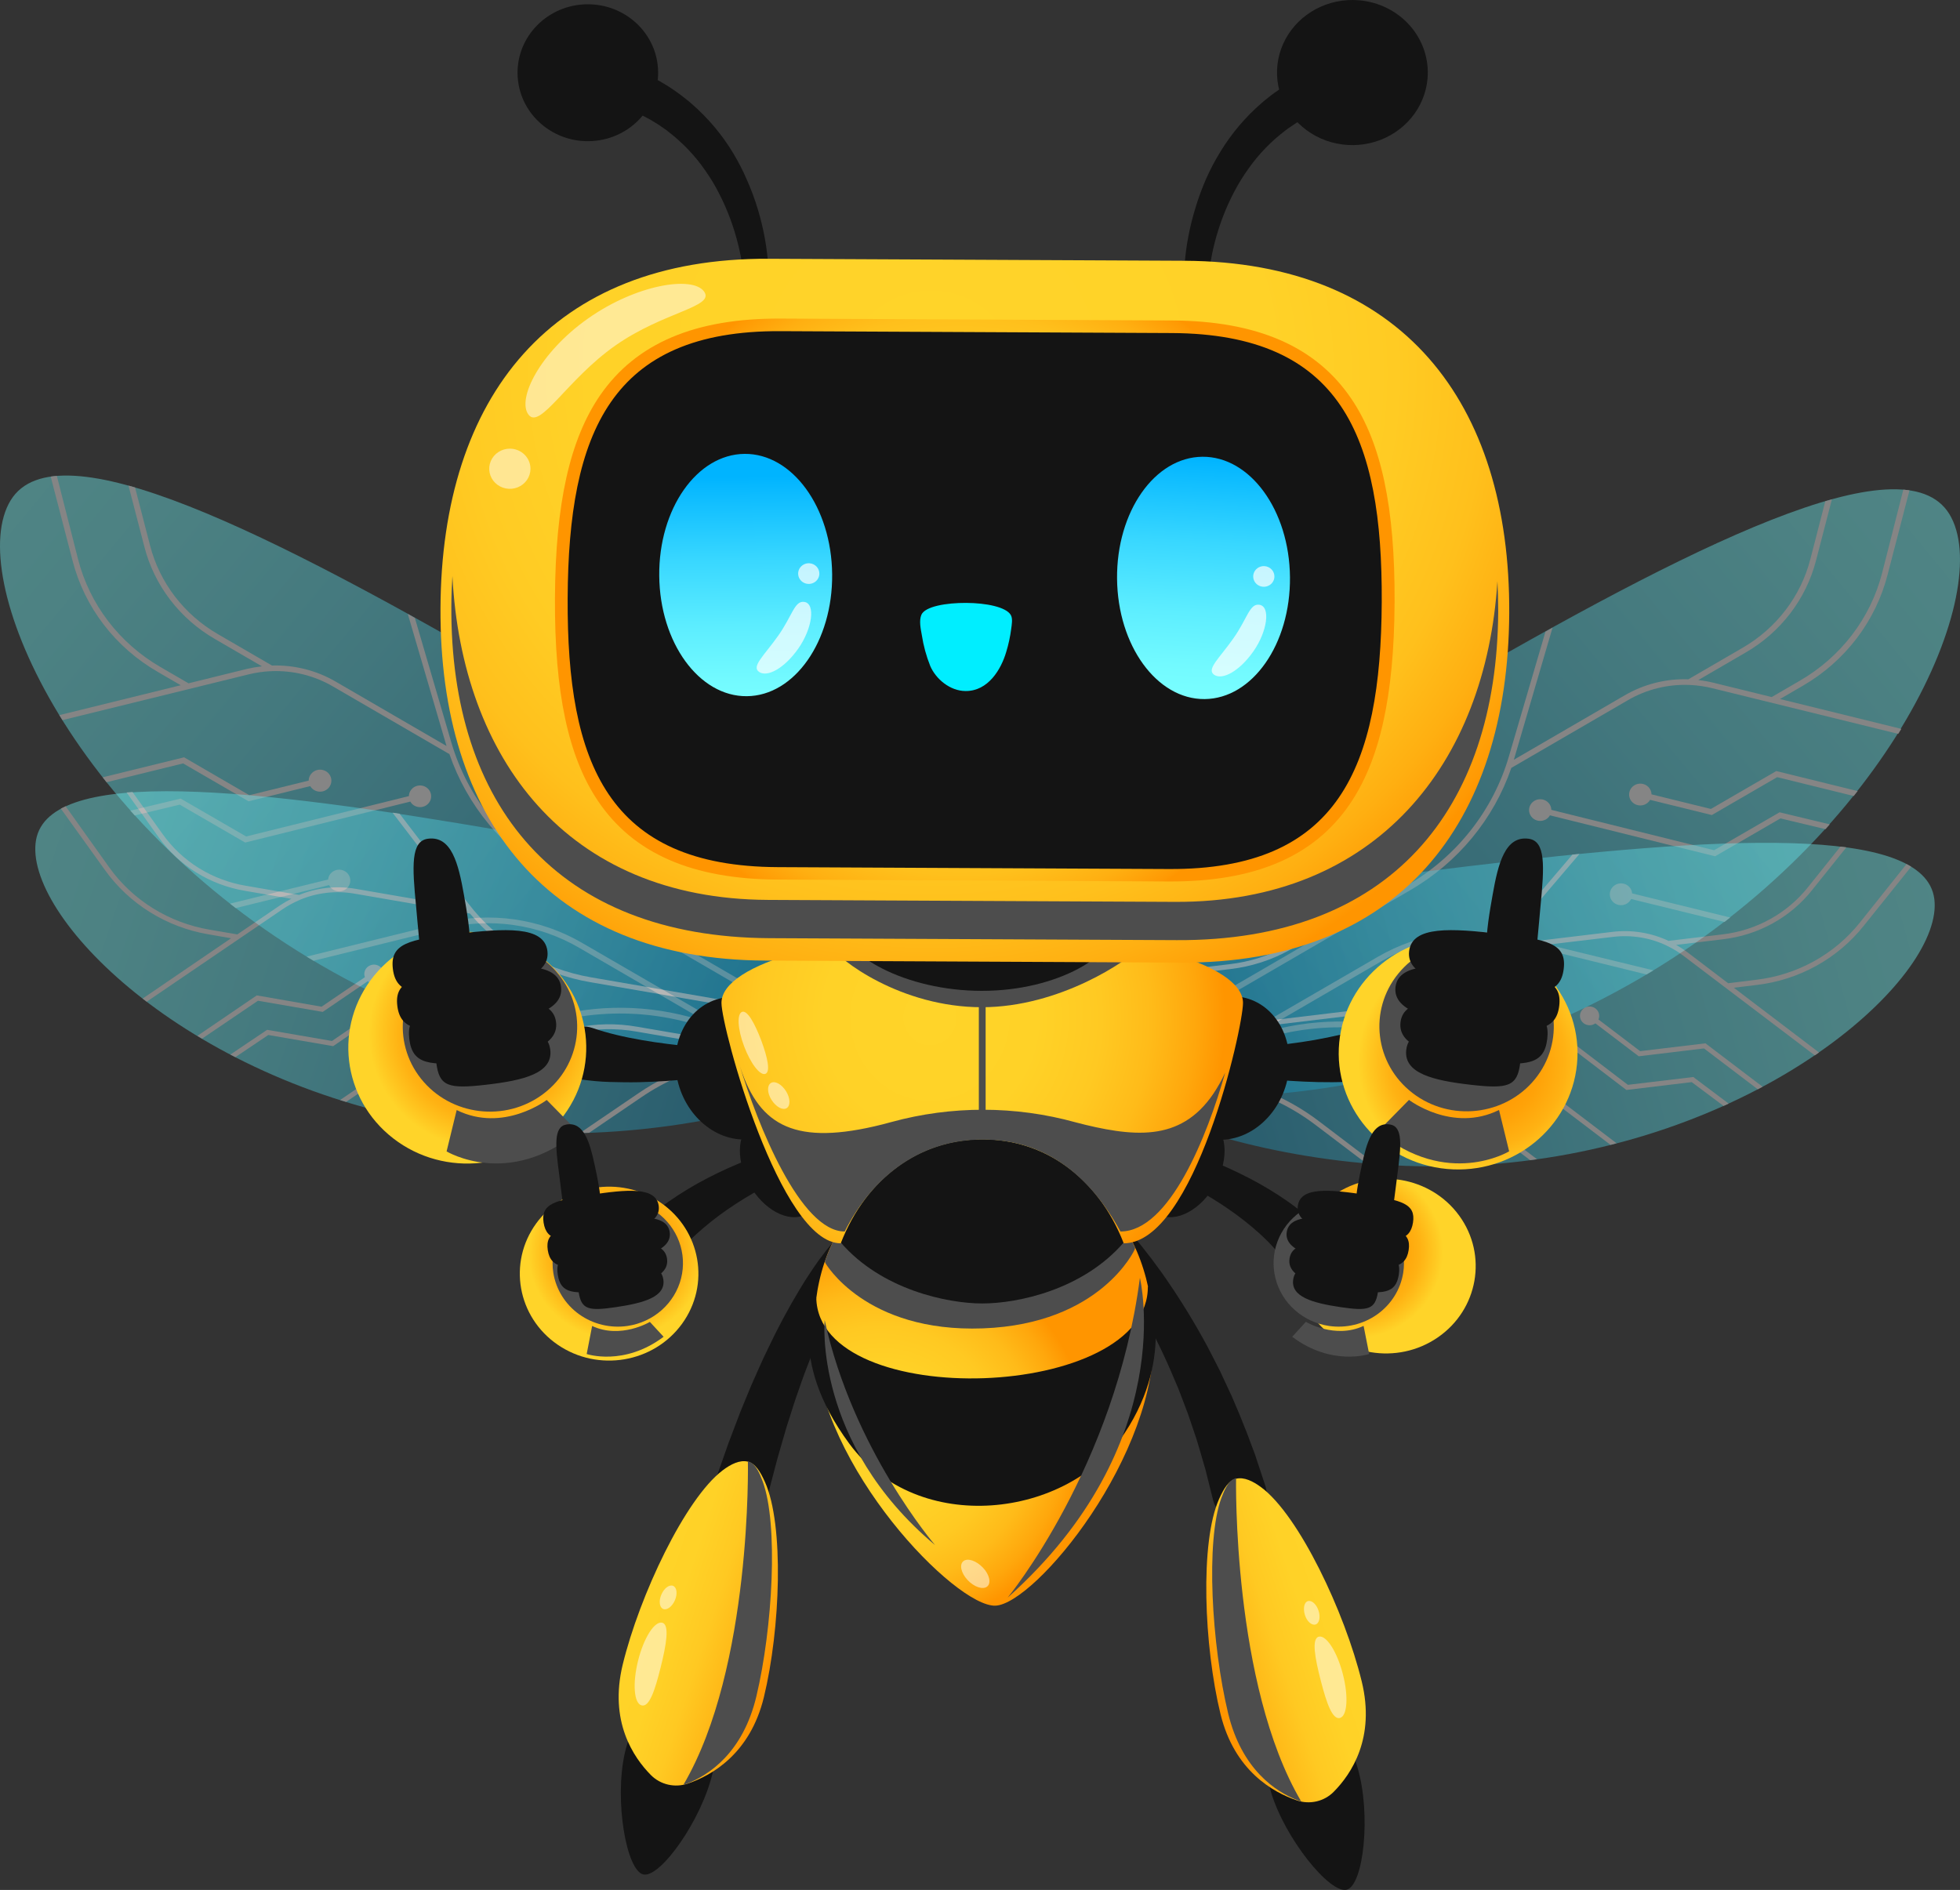 <svg width="449" height="433" viewBox="0 0 449 433" fill="none"
  xmlns="http://www.w3.org/2000/svg">
  <rect x="0" y="0" width="449" height="433" fill="#333333" stroke="none"/>
  <g opacity="0.4">
    <path d="M329.507 158.612C271.619 192.245 226.309 222.144 236.876 239.398C247.444 256.652 317.618 257.915 375.458 224.283C433.297 190.65 457.132 135.036 446.564 117.782C435.996 100.527 387.387 124.98 329.507 158.612Z" fill="url(#paint0_linear_1023_3428)"/>
    <g style="mix-blend-mode:overlay">
      <path d="M315.649 219.207L261.999 250.306L264.617 250.614L276.935 243.455C283.561 239.589 290.909 237.04 298.553 235.956C306.196 234.872 313.985 235.275 321.468 237.141L337.773 241.15L340.091 240.361L321.792 235.862C310.238 232.972 298.06 233.522 286.83 237.44L316.33 220.297C320.927 217.61 326.026 215.837 331.332 215.081C336.637 214.326 342.044 214.601 347.239 215.892L377.184 223.264L378.748 222.317L347.539 214.708C342.182 213.37 336.605 213.078 331.132 213.85C325.658 214.622 320.396 216.443 315.649 219.207Z" fill="white"/>
      <path d="M302.763 182.899L305.397 172.875L303.712 173.893L301.475 182.576C300.179 187.641 297.864 192.405 294.665 196.593C291.465 200.781 287.444 204.309 282.835 206.973L235.377 234.544L235.555 235.957L283.524 208.094C288.28 205.34 292.429 201.695 295.731 197.371C299.033 193.047 301.423 188.128 302.763 182.899Z" fill="white"/>
      <path d="M391.933 185.339L378.335 181.992C378.323 181.385 378.086 180.803 377.667 180.354C377.248 179.905 376.676 179.62 376.057 179.551C375.438 179.483 374.814 179.635 374.302 179.981C373.79 180.327 373.425 180.842 373.274 181.43C373.123 182.019 373.196 182.641 373.481 183.181C373.766 183.72 374.242 184.141 374.821 184.364C375.401 184.587 376.043 184.598 376.63 184.394C377.217 184.19 377.707 183.785 378.011 183.255L392.144 186.736L407.121 178.053L424.658 182.371L425.55 181.242L406.91 176.656L391.933 185.339Z" fill="white"/>
      <path d="M432.43 131.602L437.43 112.336L436.02 112.178L431.158 131.287C429.842 136.413 427.495 141.235 424.254 145.473C421.013 149.711 416.942 153.281 412.275 155.976L405.865 159.702L392.476 156.41C391.346 156.137 390.198 155.937 389.04 155.811L399.811 149.551C403.814 147.248 407.308 144.194 410.091 140.565C412.873 136.937 414.888 132.806 416.019 128.414L419.65 114.411L418.143 114.838L414.722 128.098C413.637 132.321 411.703 136.293 409.032 139.785C406.362 143.276 403.007 146.217 399.162 148.438L386.779 155.629C381.655 155.464 376.59 156.741 372.192 159.307L346.785 174.067C346.826 173.925 346.882 173.783 346.923 173.633L355.659 143.797L354.038 144.721L345.667 173.278C342.054 185.688 333.695 196.278 322.311 202.869L247.031 246.612L248.579 247.228L322.999 203.99C333.942 197.65 342.183 187.692 346.218 175.93L372.905 160.428C377.18 157.931 382.115 156.715 387.095 156.931V156.987L387.184 156.931C388.885 157.016 390.573 157.262 392.225 157.665L434.853 168.139L435.558 166.995L407.769 160.152L413.037 157.089C417.837 154.298 422.022 150.609 425.35 146.235C428.679 141.86 431.085 136.887 432.43 131.602Z" fill="white"/>
      <path d="M373.545 203.603C373.251 203.125 372.801 202.756 372.268 202.556C371.734 202.355 371.147 202.333 370.599 202.494C370.051 202.656 369.574 202.99 369.244 203.445C368.914 203.9 368.749 204.45 368.775 205.006C368.802 205.563 369.019 206.095 369.391 206.518C369.764 206.941 370.27 207.231 370.831 207.342C371.392 207.453 371.974 207.378 372.487 207.13C372.999 206.881 373.411 206.473 373.659 205.971L395.037 211.228L396.358 210.209L373.886 204.684C373.856 204.304 373.74 203.934 373.545 203.603Z" fill="white"/>
      <path d="M392.663 194.795L355.384 185.544C355.372 184.997 355.176 184.468 354.825 184.041C354.474 183.614 353.988 183.311 353.442 183.18C352.896 183.049 352.322 183.098 351.807 183.317C351.292 183.537 350.866 183.916 350.595 184.395C350.324 184.875 350.223 185.428 350.308 185.969C350.392 186.51 350.658 187.008 351.063 187.388C351.468 187.767 351.991 188.005 352.549 188.066C353.108 188.126 353.671 188.005 354.152 187.722C354.534 187.5 354.848 187.181 355.06 186.799L392.898 196.184L407.874 187.501L418.191 189.972L419.172 188.867L407.672 186.104L392.663 194.795Z" fill="white"/>
    </g>
  </g>
  <g opacity="0.4">
    <path d="M119.544 155.463C177.424 189.095 222.743 218.994 212.175 236.249C201.607 253.503 131.433 254.766 73.545 221.133C15.657 187.501 -8.129 131.879 2.439 114.632C13.007 97.386 61.656 121.831 119.544 155.463Z" fill="url(#paint1_linear_1023_3428)"/>
    <g style="mix-blend-mode:overlay">
      <path d="M133.402 216.058L187.052 247.149L184.426 247.465L172.108 240.306C165.477 236.434 158.122 233.882 150.471 232.798C142.82 231.714 135.024 232.12 127.535 233.991L111.238 238.001L108.912 237.212L127.211 232.713C138.767 229.823 150.948 230.373 162.18 234.291L132.673 217.147C128.075 214.461 122.976 212.688 117.671 211.932C112.366 211.176 106.959 211.452 101.764 212.743L71.827 220.115L70.255 219.168L101.44 211.48C106.813 210.146 112.405 209.864 117.892 210.649C123.379 211.435 128.651 213.274 133.402 216.058Z" fill="white"/>
      <path d="M146.28 179.75L143.662 169.741L145.34 170.767L147.577 179.45C148.873 184.515 151.187 189.279 154.387 193.467C157.586 197.655 161.607 201.183 166.216 203.847L213.674 231.418L213.504 232.823L165.536 204.96C160.774 202.207 156.62 198.561 153.315 194.233C150.01 189.906 147.619 184.983 146.28 179.75Z" fill="white"/>
      <path d="M57.118 182.189L70.717 178.842C70.715 178.408 70.835 177.982 71.065 177.611C71.348 177.126 71.787 176.746 72.315 176.53C72.843 176.313 73.429 176.273 73.983 176.416C74.536 176.558 75.026 176.875 75.375 177.317C75.724 177.758 75.914 178.3 75.914 178.858C75.914 179.415 75.724 179.957 75.375 180.399C75.026 180.841 74.536 181.158 73.983 181.3C73.429 181.442 72.843 181.402 72.315 181.186C71.787 180.97 71.348 180.59 71.065 180.105L56.931 183.586L41.947 174.903L24.418 179.213L23.526 178.092L42.166 173.506L57.118 182.189Z" fill="white"/>
      <path d="M16.621 128.453L11.613 109.186L13.023 109.028L17.886 128.137C19.203 133.263 21.549 138.084 24.791 142.322C28.032 146.56 32.102 150.13 36.768 152.827L43.187 156.552L56.567 153.253C57.701 152.986 58.851 152.789 60.011 152.661L49.233 146.402C45.238 144.094 41.753 141.038 38.979 137.41C36.205 133.781 34.198 129.653 33.073 125.264L29.434 111.254L30.941 111.688L34.369 124.949C35.452 129.172 37.384 133.145 40.053 136.636C42.723 140.128 46.077 143.069 49.921 145.289L62.305 152.48C67.428 152.319 72.492 153.595 76.892 156.158L102.299 170.918C102.25 170.776 102.201 170.634 102.161 170.484L93.416 140.648L95.037 141.571L103.401 170.128C107.044 182.551 115.442 193.139 126.862 199.712L202.142 243.447L200.594 244.071L126.182 200.832C115.238 194.491 106.996 184.534 102.955 172.773L76.268 157.271C71.993 154.774 67.058 153.558 62.078 153.774V153.829L61.989 153.774C60.285 153.855 58.593 154.101 56.94 154.508L14.312 164.982L13.607 163.838L41.404 156.994L36.136 153.932C31.314 151.153 27.107 147.471 23.757 143.097C20.407 138.724 17.982 133.746 16.621 128.453Z" fill="white"/>
      <path d="M75.506 200.453C75.766 200.032 76.148 199.696 76.604 199.486C77.06 199.276 77.57 199.203 78.069 199.275C78.568 199.347 79.034 199.561 79.408 199.891C79.782 200.221 80.047 200.651 80.17 201.127C80.293 201.604 80.269 202.105 80.099 202.568C79.93 203.031 79.624 203.434 79.22 203.728C78.815 204.021 78.331 204.192 77.827 204.217C77.323 204.243 76.823 204.122 76.39 203.871C75.953 203.615 75.603 203.239 75.385 202.79L54.006 208.047L52.693 207.028L75.166 201.503C75.196 201.133 75.312 200.774 75.506 200.453Z" fill="white"/>
      <path d="M56.389 191.645L93.668 182.394C93.678 181.847 93.874 181.319 94.224 180.891C94.573 180.463 95.059 180.159 95.604 180.027C96.149 179.895 96.724 179.942 97.239 180.16C97.754 180.378 98.18 180.756 98.453 181.234C98.725 181.713 98.828 182.266 98.745 182.807C98.662 183.348 98.398 183.847 97.994 184.227C97.591 184.608 97.069 184.848 96.511 184.91C95.953 184.972 95.389 184.854 94.908 184.572C94.525 184.35 94.212 184.031 94 183.649L56.162 193.034L41.177 184.352L30.869 186.822L29.88 185.725L41.388 182.962L56.389 191.645Z" fill="white"/>
    </g>
  </g>
  <g opacity="0.4">
    <path d="M335.942 198.512C278.151 205.45 231.641 213.706 233.829 230.929C236.017 248.152 291.021 272.975 348.811 266.037C406.602 259.099 445.3 223.209 443.12 205.979C440.94 188.748 393.733 191.574 335.942 198.512Z" fill="url(#paint2_linear_1023_3428)"/>
    <g style="mix-blend-mode:overlay">
      <path d="M303.307 241.711L249.77 248.081L251.732 249.218L264.034 247.742C270.654 246.928 277.374 247.401 283.805 249.134C290.236 250.867 296.25 253.825 301.499 257.837L312.951 266.519L315.066 266.693L302.212 256.929C294.102 250.736 284.274 247.047 273.994 246.337L303.444 242.8C308.04 242.237 312.705 242.567 317.169 243.772C321.633 244.976 325.808 247.031 329.451 249.817L350.521 265.801L352.102 265.588L330.221 248.925C326.449 246.047 322.127 243.927 317.507 242.688C312.886 241.45 308.06 241.118 303.307 241.711Z" fill="white"/>
      <path d="M306.119 208.639L311.792 201.622L310.098 201.859L305.235 207.945C302.393 211.511 298.852 214.492 294.817 216.715C290.783 218.939 286.336 220.36 281.733 220.897L234.356 226.588L233.992 227.756L281.879 222.018C286.627 221.458 291.213 219.987 295.374 217.691C299.534 215.395 303.186 212.318 306.119 208.639Z" fill="white"/>
      <path d="M375.725 240.827L366.179 233.574C366.366 233.138 366.4 232.654 366.276 232.197C366.152 231.741 365.877 231.336 365.493 231.047C365.11 230.758 364.639 230.601 364.154 230.599C363.669 230.597 363.197 230.751 362.811 231.037C362.424 231.323 362.146 231.725 362.018 232.18C361.89 232.636 361.921 233.12 362.104 233.557C362.287 233.995 362.614 234.361 363.032 234.599C363.451 234.838 363.939 234.935 364.42 234.876C364.802 234.827 365.165 234.682 365.473 234.458L375.401 242.003L390.353 240.204L402.672 249.565L403.774 248.981L390.686 239.035L375.725 240.827Z" fill="white"/>
      <path d="M426.96 212.096L437.811 198.567L436.75 197.96L426.052 211.378C423.177 214.983 419.597 217.997 415.519 220.246C411.44 222.495 406.944 223.934 402.291 224.48L395.888 225.27L386.488 218.118C385.689 217.523 384.852 216.978 383.983 216.485L394.738 215.19C398.721 214.722 402.57 213.49 406.061 211.565C409.552 209.64 412.618 207.06 415.079 203.974L422.965 194.131L421.619 193.958L414.163 203.28C411.797 206.251 408.849 208.736 405.489 210.589C402.129 212.443 398.426 213.628 394.592 214.077L382.233 215.561C378.234 213.681 373.762 212.966 369.355 213.501L343.989 216.548L344.257 216.256L361.835 195.639L360.214 195.797L343.382 215.53C336.087 224.111 325.692 229.642 314.336 230.984L239.178 240.014L240.183 241.024L314.474 232.105C325.382 230.804 335.448 225.731 342.839 217.811L369.477 214.653C373.749 214.128 378.084 214.842 381.941 216.706V216.761H382.03C383.346 217.404 384.592 218.174 385.75 219.058L415.736 241.798L416.708 241.135L397.185 226.296L402.437 225.664C407.242 225.094 411.884 223.601 416.094 221.272C420.303 218.943 423.996 215.824 426.96 212.096Z" fill="white"/>
      <path d="M354.655 249.02C354.608 248.595 354.432 248.193 354.15 247.865C353.868 247.537 353.492 247.299 353.07 247.18C352.649 247.061 352.2 247.067 351.782 247.197C351.363 247.327 350.994 247.575 350.721 247.91C350.449 248.245 350.284 248.652 350.249 249.078C350.214 249.504 350.31 249.931 350.525 250.304C350.74 250.677 351.064 250.979 351.456 251.172C351.848 251.365 352.29 251.44 352.726 251.388C353.166 251.343 353.58 251.164 353.909 250.875L368.926 262.288L370.328 261.933L354.549 249.936C354.649 249.641 354.685 249.329 354.655 249.02Z" fill="white"/>
      <path d="M372.921 248.546L346.745 228.577C346.932 228.141 346.966 227.657 346.842 227.201C346.718 226.744 346.443 226.34 346.059 226.051C345.676 225.762 345.205 225.604 344.72 225.602C344.235 225.6 343.763 225.754 343.377 226.04C342.991 226.326 342.712 226.728 342.584 227.184C342.457 227.64 342.487 228.124 342.67 228.561C342.854 228.998 343.18 229.364 343.599 229.603C344.017 229.841 344.505 229.938 344.986 229.879C345.367 229.833 345.728 229.689 346.032 229.461L372.581 249.723L387.541 247.923L394.835 253.377L396.01 252.848L387.906 246.755L372.921 248.546Z" fill="white"/>
    </g>
  </g>
  <g opacity="0.4">
    <path d="M115.671 190.421C173.008 200.303 219.007 210.943 215.903 228.016C212.799 245.089 156.524 267.071 99.203 257.22C41.882 247.37 5.195 209.523 8.258 192.434C11.321 175.346 58.334 180.539 115.671 190.421Z" fill="url(#paint3_linear_1023_3428)"/>
    <g style="mix-blend-mode:overlay">
      <path d="M145.932 235.23L199.046 244.323L197.028 245.357L184.824 243.258C178.256 242.108 171.519 242.238 165.004 243.641C158.488 245.043 152.322 247.689 146.864 251.427L134.959 259.533L132.843 259.596L146.207 250.503C154.637 244.731 164.649 241.551 174.953 241.371L145.745 236.335C141.187 235.537 136.512 235.627 131.989 236.6C127.467 237.572 123.188 239.409 119.399 242.002L97.517 256.897L95.945 256.605L118.718 241.087C122.63 238.404 127.05 236.505 131.721 235.499C136.393 234.494 141.223 234.402 145.932 235.23Z" fill="white"/>
      <path d="M144.935 202.08L139.667 194.778L141.345 195.102L145.883 201.417C148.526 205.121 151.898 208.277 155.803 210.702C159.708 213.127 164.068 214.773 168.631 215.545L215.636 223.651L215.935 224.835L168.437 216.658C163.725 215.861 159.222 214.162 155.188 211.66C151.154 209.158 147.669 205.901 144.935 202.08Z" fill="white"/>
      <path d="M73.667 230.644L83.594 223.88C83.457 223.53 83.421 223.151 83.489 222.783C83.565 222.363 83.767 221.974 84.069 221.666C84.372 221.358 84.762 221.144 85.189 221.052C85.617 220.96 86.062 220.993 86.471 221.148C86.879 221.302 87.23 221.571 87.481 221.921C87.732 222.27 87.871 222.684 87.88 223.111C87.889 223.537 87.768 223.956 87.533 224.316C87.297 224.675 86.957 224.958 86.556 225.129C86.155 225.3 85.711 225.352 85.28 225.277C84.899 225.213 84.543 225.049 84.251 224.803L73.934 231.836L59.095 229.279L46.291 237.961L45.221 237.322L58.82 228.055L73.667 230.644Z" fill="white"/>
      <path d="M24.045 199.333L13.939 185.267L15.033 184.715L24.993 198.685C27.666 202.435 31.077 205.631 35.028 208.088C38.979 210.544 43.391 212.212 48.009 212.995L54.362 214.085L64.136 207.431C64.967 206.876 65.834 206.372 66.73 205.923L56.056 204.084C52.1 203.413 48.319 201.983 44.934 199.877C41.55 197.772 38.628 195.032 36.339 191.818L28.996 181.557L30.35 181.455L37.287 191.14C39.49 194.228 42.301 196.86 45.556 198.883C48.811 200.906 52.446 202.28 56.251 202.924L68.52 205.039C72.614 203.366 77.117 202.881 81.487 203.642L106.61 207.975C106.529 207.873 106.44 207.778 106.359 207.668L89.915 186.183L91.536 186.427L107.283 206.997C114.104 215.942 124.185 222.001 135.453 223.927L210.011 236.777L208.958 237.74L135.25 225.032C124.413 223.181 114.619 217.598 107.656 209.301L81.228 204.747C76.988 204.006 72.619 204.501 68.666 206.168V206.215H68.577C67.23 206.793 65.944 207.496 64.736 208.315L33.608 229.5L32.676 228.781L52.936 214.961L47.717 214.061C42.97 213.245 38.435 211.524 34.373 208.996C30.31 206.469 26.8 203.185 24.045 199.333Z" fill="white"/>
      <path d="M94.267 239.903C94.355 239.431 94.601 239.002 94.968 238.682C95.334 238.363 95.8 238.172 96.291 238.14C96.782 238.109 97.269 238.238 97.676 238.507C98.083 238.776 98.386 239.17 98.536 239.626C98.686 240.083 98.676 240.575 98.506 241.024C98.336 241.474 98.016 241.855 97.598 242.107C97.18 242.36 96.687 242.469 96.198 242.417C95.709 242.365 95.252 242.155 94.9 241.821L79.291 252.453L77.905 252.027L94.316 240.85C94.222 240.543 94.206 240.218 94.267 239.903Z" fill="white"/>
      <path d="M76.049 238.498L103.263 219.886C103.126 219.537 103.09 219.157 103.158 218.789C103.234 218.369 103.436 217.981 103.738 217.672C104.041 217.364 104.431 217.151 104.858 217.058C105.285 216.966 105.731 216.999 106.139 217.154C106.547 217.309 106.899 217.578 107.15 217.927C107.401 218.277 107.54 218.691 107.549 219.117C107.558 219.543 107.437 219.963 107.201 220.322C106.966 220.681 106.626 220.964 106.225 221.136C105.824 221.307 105.38 221.358 104.949 221.283C104.57 221.221 104.217 221.057 103.928 220.81L76.317 239.682L61.462 237.125L53.917 242.2L52.766 241.608L61.194 235.941L76.049 238.498Z" fill="white"/>
    </g>
  </g>
  <path d="M289.189 239.785C290.137 239.706 291.175 239.611 292.18 239.509C293.184 239.406 294.198 239.287 295.202 239.153C297.212 238.901 299.206 238.603 301.183 238.261C303.161 237.914 305.098 237.511 307.002 237.069C308.907 236.627 310.73 236.075 312.456 235.491C313.279 235.208 314.153 235.095 315.023 235.161C315.892 235.226 316.738 235.469 317.506 235.872C318.274 236.275 318.946 236.831 319.48 237.503C320.014 238.174 320.398 238.948 320.607 239.773C320.815 240.598 320.844 241.456 320.692 242.293C320.539 243.129 320.208 243.925 319.721 244.63C319.233 245.334 318.6 245.931 317.861 246.383C317.122 246.835 316.294 247.13 315.43 247.252H315.341C313.015 247.567 310.754 247.757 308.518 247.859C306.281 247.962 304.093 247.962 301.921 247.915C299.749 247.867 297.585 247.765 295.437 247.623C294.36 247.551 293.29 247.465 292.196 247.37C291.102 247.275 290.072 247.173 288.954 247.038C288.028 246.942 287.172 246.513 286.554 245.834C285.937 245.155 285.602 244.276 285.615 243.369C285.628 242.462 285.988 241.592 286.626 240.931C287.263 240.269 288.131 239.863 289.059 239.793L289.189 239.785Z" fill="#141414"/>
  <path d="M276.903 265.745L278.151 266.227L279.326 266.716C280.137 267.04 280.874 267.379 281.644 267.726C283.176 268.421 284.683 269.155 286.182 269.936C289.217 271.505 292.141 273.269 294.935 275.217C296.353 276.211 297.747 277.277 299.1 278.429C300.488 279.594 301.796 280.846 303.015 282.178C305.744 285.044 307.862 288.408 309.247 292.076L309.303 292.234C309.592 292.987 309.724 293.789 309.691 294.592C309.659 295.395 309.463 296.184 309.115 296.913C308.767 297.642 308.274 298.297 307.664 298.838C307.054 299.38 306.34 299.799 305.563 300.069C304.786 300.34 303.961 300.458 303.137 300.416C302.313 300.374 301.506 300.172 300.762 299.824C300.018 299.475 299.353 298.986 298.805 298.385C298.256 297.784 297.836 297.083 297.569 296.323C297.468 296.052 297.387 295.775 297.326 295.494C296.774 293.15 295.743 290.938 294.295 288.99C293.508 287.864 292.644 286.791 291.709 285.778C290.745 284.709 289.725 283.69 288.654 282.723C286.438 280.714 284.088 278.85 281.62 277.143C280.372 276.274 279.094 275.44 277.786 274.641C277.138 274.238 276.482 273.851 275.825 273.464L274.837 272.904L273.888 272.383L273.702 272.281C272.886 271.825 272.277 271.087 271.997 270.213C271.717 269.338 271.786 268.394 272.191 267.567C272.596 266.741 273.306 266.094 274.18 265.756C275.054 265.418 276.026 265.414 276.903 265.745Z" fill="#141414"/>
  <path d="M143.127 401.656C140.696 412.548 143.5 428.618 147.39 429.455C151.28 430.292 160.819 416.889 163.291 406.005C165.762 395.12 160.243 390.858 156.345 390.013C152.447 389.169 145.607 390.763 143.127 401.656Z" fill="#141414"/>
  <path d="M198.179 287.411L198.122 287.49L198.001 287.632L197.758 287.932L197.247 288.595C196.915 289.077 196.566 289.527 196.242 290.024C195.918 290.521 195.578 291.003 195.262 291.508L194.313 293.039C193.09 295.115 191.882 297.246 190.837 299.432C188.644 303.829 186.688 308.334 184.977 312.93C184.062 315.211 183.284 317.563 182.465 319.883C182.254 320.46 182.06 321.051 181.873 321.636L181.314 323.404L180.188 326.932L178.129 334.036L176.241 341.218V341.352C176.039 342.123 175.684 342.848 175.195 343.484C174.706 344.121 174.092 344.658 173.39 345.064C172.688 345.47 171.911 345.737 171.103 345.851C170.294 345.964 169.471 345.922 168.68 345.725C167.889 345.529 167.145 345.183 166.491 344.706C165.837 344.23 165.286 343.633 164.869 342.949C164.452 342.265 164.178 341.508 164.061 340.721C163.945 339.933 163.988 339.132 164.19 338.361C164.19 338.203 164.279 338.037 164.328 337.895L166.889 330.61L169.636 323.388L171.111 319.804L171.849 318.021C172.092 317.421 172.343 316.829 172.619 316.237C173.68 313.869 174.685 311.501 175.86 309.133C178.075 304.421 180.534 299.821 183.227 295.352C184.58 293.102 186.039 290.892 187.571 288.722L188.77 287.143C189.167 286.606 189.581 286.077 190.018 285.564C190.456 285.051 190.902 284.507 191.347 283.986L192.069 283.196C192.19 283.062 192.328 282.92 192.466 282.786L192.66 282.573L192.936 282.312C193.594 281.636 194.494 281.233 195.449 281.188C196.405 281.142 197.341 281.458 198.064 282.069C198.786 282.68 199.238 283.539 199.326 284.466C199.414 285.394 199.131 286.319 198.536 287.048L198.179 287.411Z" fill="#141414"/>
  <path d="M142.649 381.386C139.497 394.355 145.081 402.626 149.133 406.707C150.2 407.777 151.558 408.528 153.049 408.87C154.539 409.213 156.099 409.133 157.545 408.641C163.056 406.77 171.84 401.813 174.993 388.837C178.786 373.217 179.653 349.372 175.236 339.529C174.142 337.098 173.032 335.275 171.265 334.864C169.498 334.454 167.472 335.409 165.527 336.885C156.953 343.405 146.507 365.513 142.649 381.386Z" fill="url(#paint4_linear_1023_3428)"/>
  <g style="mix-blend-mode:overlay" opacity="0.5">
    <path d="M151.499 365.348C150.875 366.816 151.062 368.284 151.929 368.631C152.796 368.978 153.995 368.079 154.619 366.61C155.243 365.142 155.049 363.674 154.182 363.327C153.314 362.98 152.123 363.887 151.499 365.348Z" fill="white"/>
  </g>
  <g style="mix-blend-mode:overlay">
    <path d="M172.181 335.172C173.235 335.914 173.988 337.446 174.71 339.387C178.348 349.19 177.003 372.988 173.275 388.64C170.179 401.64 162.335 406.699 157.432 408.633C157.152 408.739 156.865 408.826 156.572 408.894C172.319 382.057 171.33 334.77 171.33 334.77L172.181 335.172Z" fill="#4D4D4D"/>
  </g>
  <g style="mix-blend-mode:overlay" opacity="0.5">
    <path d="M146.175 380.463C144.87 385.696 145.218 390.274 146.985 390.724C148.752 391.174 150.04 387.251 151.337 382.041C152.634 376.832 153.444 372.206 151.702 371.78C149.959 371.354 147.471 375.222 146.175 380.463Z" fill="white"/>
  </g>
  <path d="M310.973 404.931C314.15 415.642 312.367 431.854 308.542 432.936C304.717 434.017 294.328 421.23 291.143 410.512C287.958 399.793 293.201 395.207 297.034 394.133C300.868 393.06 307.829 394.212 310.973 404.931Z" fill="#141414"/>
  <path d="M256.408 279.676C256.732 280.008 256.967 280.268 257.218 280.552C257.469 280.837 257.721 281.105 257.98 281.342C258.491 281.894 258.969 282.455 259.455 283.015C259.941 283.575 260.403 284.144 260.873 284.704C261.343 285.265 261.813 285.841 262.251 286.417L263.596 288.153C264.05 288.73 264.471 289.322 264.901 289.906L266.198 291.674L267.438 293.465C270.728 298.264 273.758 303.228 276.514 308.336C277.195 309.615 277.835 310.909 278.508 312.204L279.497 314.137L280.412 316.111L282.252 320.057L283.946 324.067L284.756 326.072C285.032 326.743 285.275 327.421 285.567 328.1L287.098 332.173L287.479 333.191L287.82 334.225L288.5 336.285L289.87 340.421C290.12 341.178 290.215 341.976 290.148 342.769C290.082 343.562 289.855 344.334 289.483 345.042C289.11 345.749 288.597 346.378 287.975 346.893C287.352 347.408 286.632 347.799 285.854 348.042C285.077 348.286 284.258 348.378 283.444 348.313C282.63 348.248 281.837 348.028 281.11 347.665C280.384 347.302 279.738 346.803 279.209 346.196C278.681 345.59 278.28 344.888 278.03 344.131C277.982 343.999 277.941 343.865 277.908 343.728L277.851 343.492L276.863 339.545L276.368 337.572L276.117 336.585L275.833 335.607L274.683 331.66C274.48 331.013 274.302 330.35 274.091 329.702L273.443 327.769L272.13 323.901L270.679 320.081L269.95 318.163L269.139 316.276C268.605 315.021 268.086 313.759 267.519 312.511C265.281 307.526 262.779 302.658 260.022 297.925L258.977 296.157L257.891 294.42C257.526 293.844 257.17 293.252 256.789 292.684L255.654 290.987C255.281 290.411 254.844 289.858 254.487 289.306C254.131 288.753 253.677 288.193 253.296 287.656C252.915 287.119 252.485 286.559 252.08 286.078C251.869 285.817 251.667 285.541 251.464 285.288L250.881 284.578L250.759 284.436C250.16 283.707 249.873 282.781 249.957 281.851C250.04 280.921 250.488 280.058 251.208 279.442C251.928 278.825 252.864 278.502 253.821 278.54C254.779 278.578 255.685 278.973 256.351 279.645L256.408 279.676Z" fill="#141414"/>
  <path d="M311.938 385.199C315.123 398.167 309.571 406.447 305.511 410.535C304.448 411.609 303.092 412.363 301.603 412.71C300.114 413.057 298.554 412.982 297.107 412.493C291.588 410.63 282.795 405.689 279.61 392.76C275.785 377.14 274.869 353.295 279.262 343.452C280.348 341.021 281.458 339.19 283.216 338.779C284.975 338.369 287.017 339.316 288.97 340.792C297.553 347.209 308.048 369.294 311.938 385.199Z" fill="url(#paint5_linear_1023_3428)"/>
  <g style="mix-blend-mode:overlay">
    <path d="M282.309 339.016C281.255 339.75 280.51 341.29 279.788 343.223C276.166 353.042 277.568 376.832 281.328 392.484C284.448 405.468 292.309 410.52 297.212 412.438C297.492 412.545 297.779 412.635 298.071 412.706C282.268 385.925 283.16 338.606 283.16 338.606L282.309 339.016Z" fill="#4D4D4D"/>
  </g>
  <g style="mix-blend-mode:overlay" opacity="0.5">
    <path d="M307.618 383.533C308.955 388.68 308.647 393.186 306.937 393.605C305.227 394.023 303.898 390.211 302.569 385.064C301.24 379.918 300.405 375.396 302.115 374.977C303.825 374.559 306.289 378.387 307.618 383.533Z" fill="white"/>
  </g>
  <g style="mix-blend-mode:overlay" opacity="0.5">
    <path d="M302.059 369.034C302.545 370.518 302.229 371.946 301.354 372.191C300.478 372.436 299.368 371.473 298.922 369.981C298.477 368.489 298.752 367.068 299.627 366.824C300.503 366.579 301.58 367.542 302.059 369.034Z" fill="white"/>
  </g>
  <path d="M264.293 305.021C265.492 333.349 237.079 367.542 228.027 367.873C218.975 368.205 187.749 336.222 186.55 307.886C185.35 279.55 202.199 266.053 223.667 265.263C245.135 264.474 263.086 276.693 264.293 305.021Z" fill="url(#paint6_radial_1023_3428)"/>
  <g style="mix-blend-mode:overlay" opacity="0.5">
    <path d="M225.166 359.152C226.673 360.73 227.111 362.696 226.147 363.485C225.182 364.274 223.172 363.619 221.665 362.009C220.158 360.399 219.72 358.465 220.692 357.676C221.665 356.886 223.65 357.573 225.166 359.152Z" fill="white"/>
  </g>
  <path d="M262.948 294.563C263.515 321.06 187.579 323.649 186.995 297.365C186.995 297.365 179.823 310.83 194.597 330.808C210.344 352.119 244.673 347.872 257.631 328.337C269.536 310.38 262.948 294.563 262.948 294.563Z" fill="#141414"/>
  <g style="mix-blend-mode:overlay">
    <path d="M261.132 292.763C261.132 292.763 270.347 330.745 230.831 366.034C230.839 366.034 255.492 336.128 261.132 292.763Z" fill="#4D4D4D"/>
  </g>
  <g style="mix-blend-mode:overlay">
    <path d="M188.916 302.455C188.916 302.455 186.258 330.515 214.201 353.989C214.201 353.989 195.351 332.047 188.916 302.455Z" fill="#4D4D4D"/>
  </g>
  <g style="mix-blend-mode:overlay">
    <path d="M225.166 304.342C252.218 303.34 259.933 286.283 259.933 286.283C259.933 286.283 259.933 286.141 260.038 285.88C253.32 271.16 239.446 264.703 223.651 265.287C207.718 265.871 194.33 273.464 188.973 288.966C189.022 289.203 189.054 289.337 189.054 289.337C189.054 289.337 198.139 305.337 225.166 304.342Z" fill="#4D4D4D"/>
  </g>
  <path d="M278.459 271.231C275.217 277.158 269.399 280.292 265.428 278.24C261.457 276.188 260.857 269.723 264.082 263.803C267.308 257.883 273.151 254.742 277.114 256.794C281.077 258.846 281.685 265.311 278.459 271.231Z" fill="#141414"/>
  <path d="M171.565 271.231C174.807 277.158 180.626 280.292 184.597 278.24C188.568 276.188 189.167 269.723 185.942 263.803C182.716 257.883 176.873 254.742 172.91 256.794C168.948 258.846 168.34 265.311 171.565 271.231Z" fill="#141414"/>
  <path d="M155.405 248.317C157.836 257.118 165.941 262.651 173.55 260.67C181.16 258.689 185.35 249.943 182.935 241.142C180.52 232.342 172.4 226.808 164.79 228.79C157.18 230.771 152.99 239.508 155.405 248.317Z" fill="#141414"/>
  <path d="M294.687 248.268C297.121 239.408 292.932 230.619 285.331 228.639C277.73 226.658 269.595 232.234 267.161 241.095C264.726 249.955 268.915 258.743 276.516 260.724C284.117 262.705 292.252 257.128 294.687 248.268Z" fill="#141414"/>
  <path d="M225.012 298.635C233.205 298.635 248.093 295.478 257.429 284.657C252.048 270.126 239.211 260.496 225.012 260.496C210.814 260.496 198.163 269.841 192.595 284.657C201.931 295.502 217.062 298.635 225.012 298.635Z" fill="#141414"/>
  <path d="M225.012 261.025C239.211 261.025 251.488 269.644 257.429 284.854C273.637 284.854 284.748 235.562 284.748 229.776C284.748 220.699 258.004 213.335 225.012 213.335C192.02 213.335 165.276 220.699 165.276 229.776C165.276 235.562 178.713 284.854 192.595 284.854C198.536 269.644 210.813 261.025 225.012 261.025Z" fill="url(#paint7_radial_1023_3428)"/>
  <g style="mix-blend-mode:overlay">
    <path d="M193.503 282.147C200.148 269.06 211.243 261.088 225.109 261.088C238.976 261.088 249.284 268.721 256.675 282.147C267.875 282.147 276.563 260.291 280.671 245.744C273.84 260.385 263.596 260.954 251.01 258.247C249.389 257.894 247.852 257.523 246.399 257.134C232.595 253.311 217.974 253.292 204.16 257.078C202.928 257.426 201.64 257.749 200.27 258.065C181.185 262.438 173.445 257.323 169.263 243.51C173.575 257.931 183.413 282.147 193.503 282.147Z" fill="#4D4D4D"/>
  </g>
  <g style="mix-blend-mode:overlay">
    <path fill-rule="evenodd" clip-rule="evenodd" d="M224.234 261.025V218.434H225.79V261.025H224.234Z" fill="#4D4D4D"/>
  </g>
  <g style="mix-blend-mode:overlay">
    <path d="M189.97 216.453C192.004 219.886 206.381 230.763 224.923 230.763C242.752 230.763 258.385 220.1 261.392 216.871C251.318 213.564 238.7 211.599 225.044 211.599C211.916 211.599 199.816 213.398 189.97 216.453Z" fill="#4D4D4D"/>
  </g>
  <path d="M255.913 211.599C255.913 218.702 242.395 227.014 224.923 227.014C207.45 227.014 192.644 218.694 192.644 211.599C192.644 204.503 206.81 198.733 224.25 198.733C241.69 198.733 255.913 204.495 255.913 211.599Z" fill="#141414"/>
  <path d="M170.188 61.962L170.107 61.275L170.001 60.486C169.92 59.98 169.839 59.468 169.742 58.962C169.555 57.944 169.329 56.926 169.069 55.916C168.568 53.895 167.951 51.902 167.221 49.948C166.495 48.011 165.653 46.116 164.701 44.273C163.771 42.448 162.709 40.688 161.524 39.009C159.228 35.69 156.421 32.735 153.201 30.247C152.815 29.93 152.412 29.632 151.994 29.355C151.58 29.071 151.183 28.771 150.754 28.503C149.895 27.982 149.06 27.43 148.16 26.98C146.396 26.026 144.563 25.2 142.674 24.509L146.199 16.119C148.47 17.111 150.661 18.267 152.756 19.576C153.817 20.207 154.806 20.949 155.811 21.66C156.313 22.015 156.783 22.449 157.261 22.796C157.74 23.144 158.226 23.586 158.672 23.98C162.316 27.183 165.437 30.91 167.927 35.031C169.151 37.062 170.234 39.172 171.168 41.345C172.108 43.489 172.92 45.684 173.599 47.92C174.269 50.136 174.81 52.386 175.22 54.661C175.423 55.797 175.601 56.942 175.731 58.094C175.804 58.67 175.86 59.246 175.909 59.831L175.974 60.715C175.974 61.022 175.974 61.291 176.023 61.662L170.188 61.962Z" fill="#141414"/>
  <path d="M135.703 32.314C144.578 31.755 151.307 24.295 150.733 15.651C150.159 7.007 142.5 0.453 133.625 1.012C124.75 1.571 118.02 9.031 118.594 17.675C119.168 26.319 126.828 32.873 135.703 32.314Z" fill="#141414"/>
  <path d="M271.36 61.117C271.36 60.746 271.36 60.478 271.417 60.17L271.49 59.286C271.546 58.702 271.611 58.126 271.684 57.55C271.83 56.405 272.016 55.261 272.235 54.124C272.673 51.855 273.235 49.61 273.921 47.399C274.601 45.172 275.413 42.984 276.352 40.848C277.312 38.69 278.422 36.599 279.675 34.589C282.201 30.478 285.358 26.768 289.035 23.586C289.489 23.175 289.975 22.796 290.462 22.418C290.948 22.039 291.418 21.628 291.92 21.297C292.933 20.594 293.93 19.86 295 19.244C297.106 17.954 299.308 16.82 301.589 15.851L305.033 24.28C303.134 24.951 301.289 25.758 299.514 26.696C298.614 27.138 297.772 27.682 296.913 28.187C296.483 28.456 296.102 28.756 295.664 29.032C295.241 29.303 294.833 29.596 294.441 29.908C291.2 32.367 288.366 35.295 286.037 38.59C284.833 40.26 283.75 42.008 282.795 43.824C281.821 45.656 280.96 47.543 280.218 49.475C279.47 51.423 278.831 53.41 278.305 55.426C278.038 56.429 277.803 57.447 277.608 58.465C277.503 58.97 277.414 59.483 277.333 59.989L277.219 60.778L277.13 61.472L271.36 61.117Z" fill="#141414"/>
  <path class="red" d="M270.549 220.542L175.277 220.076C125.55 219.839 100.662 187.714 100.905 139.322C101.156 90.882 126.368 59.041 176.103 59.286L271.368 59.744C321.095 59.989 345.983 92.066 345.74 140.506C345.465 188.938 320.252 220.778 270.549 220.542Z" fill="url(#paint8_radial_1023_3428)"/>
  <g style="mix-blend-mode:overlay">
    <path d="M269.22 206.626L175.901 206.176C129.707 205.947 105.824 173.688 103.636 131.981C103.498 134.254 103.401 136.551 103.393 138.903C103.158 184.502 127.543 214.677 176.257 214.945L269.577 215.395C318.291 215.632 342.977 185.662 343.212 140.064C343.212 137.696 343.155 135.407 343.033 133.142C340.424 174.825 315.414 206.815 269.22 206.626Z" fill="#4D4D4D"/>
  </g>
  <path d="M178.162 201.519C158.574 201.424 145.121 195.544 137.017 183.555C130.161 173.404 127.016 158.62 127.13 136.985C127.243 115.351 130.534 100.677 137.487 90.55C145.713 78.64 159.231 72.894 178.818 72.989L268.442 73.423C288.022 73.517 301.483 79.39 309.587 91.387C316.443 101.538 319.58 116.321 319.474 137.956C319.369 159.591 316.071 174.264 309.109 184.383C300.891 196.302 287.366 202.048 267.778 201.953L178.162 201.519Z" fill="url(#paint9_radial_1023_3428)"/>
  <path d="M178.162 198.67C139.262 198.488 129.853 174.912 130.039 137.041C130.226 99.17 139.902 75.68 178.794 75.869L268.41 76.303C307.31 76.493 316.727 100.069 316.532 137.94C316.338 175.811 306.67 199.293 267.786 199.104L178.162 198.67Z" fill="#141414"/>
  <path d="M211.065 140.869C211.875 138.935 216.778 138.106 221.349 138.13C225.92 138.154 230.442 139.069 231.536 140.869C232.054 141.729 231.763 143.158 231.649 144.073C231.421 145.856 231.041 147.617 230.515 149.338C229.34 153.364 226.365 158.352 221.211 158.32C217.621 158.32 214.379 155.55 213.107 152.598C212.192 150.308 211.542 147.925 211.17 145.494C210.919 144.066 210.505 142.242 211.065 140.869Z" fill="#00EEFF"/>
  <path d="M275.962 160.164C286.9 160.067 295.652 147.561 295.509 132.23C295.366 116.9 286.383 104.55 275.445 104.647C264.506 104.743 255.754 117.25 255.897 132.58C256.04 147.911 265.023 160.261 275.962 160.164Z" fill="url(#paint10_linear_1023_3428)"/>
  <path d="M171.084 159.504C182.022 159.408 190.774 146.901 190.631 131.571C190.488 116.24 181.505 103.89 170.567 103.987C159.628 104.084 150.877 116.59 151.02 131.921C151.162 147.252 160.146 159.601 171.084 159.504Z" fill="url(#paint11_linear_1023_3428)"/>
  <path opacity="0.7" d="M282.503 146.315C285.745 141.753 286.239 138.232 288.484 138.556C291.134 138.935 290.332 144.681 287.122 149.243C283.913 153.805 280.031 155.866 278.159 154.611C276.287 153.356 279.294 150.877 282.503 146.315Z" fill="white"/>
  <path opacity="0.7" d="M291.944 132.178C291.922 132.649 291.757 133.102 291.469 133.48C291.181 133.858 290.785 134.144 290.329 134.302C289.874 134.459 289.38 134.481 288.912 134.364C288.444 134.247 288.022 133.997 287.701 133.646C287.379 133.295 287.173 132.858 287.107 132.391C287.041 131.925 287.12 131.45 287.333 131.028C287.545 130.605 287.883 130.254 288.301 130.019C288.72 129.784 289.201 129.676 289.683 129.708C290.317 129.751 290.908 130.033 291.331 130.495C291.753 130.956 291.973 131.561 291.944 132.178Z" fill="white"/>
  <path opacity="0.7" d="M178.259 145.66C181.501 141.098 181.995 137.577 184.24 137.901C186.89 138.28 186.087 144.026 182.878 148.588C179.669 153.15 175.787 155.21 173.915 153.955C172.043 152.7 175.05 150.222 178.259 145.66Z" fill="white"/>
  <path opacity="0.7" d="M187.7 131.523C187.678 131.993 187.513 132.447 187.225 132.825C186.937 133.203 186.541 133.489 186.085 133.646C185.63 133.804 185.136 133.826 184.668 133.709C184.2 133.592 183.778 133.342 183.457 132.991C183.135 132.639 182.928 132.203 182.863 131.736C182.797 131.27 182.876 130.795 183.089 130.373C183.301 129.95 183.639 129.599 184.057 129.364C184.476 129.129 184.957 129.02 185.439 129.053C186.073 129.095 186.664 129.378 187.087 129.839C187.509 130.301 187.729 130.905 187.7 131.523Z" fill="white"/>
  <g style="mix-blend-mode:overlay" opacity="0.5">
    <path d="M161.265 66.761C163.923 70.337 152.131 71.347 141.004 79.137C129.877 86.928 123.702 98.562 121.052 94.979C118.402 91.395 123.629 80.771 134.724 72.957C145.818 65.143 158.615 63.162 161.265 66.761Z" fill="white"/>
  </g>
  <g style="mix-blend-mode:overlay" opacity="0.5">
    <path d="M121.522 107.418C121.517 108.328 121.235 109.216 120.712 109.971C120.189 110.725 119.448 111.311 118.583 111.655C117.718 111.999 116.767 112.085 115.852 111.903C114.936 111.721 114.096 111.278 113.439 110.631C112.782 109.985 112.336 109.162 112.158 108.269C111.981 107.375 112.079 106.451 112.441 105.612C112.803 104.772 113.413 104.057 114.192 103.555C114.972 103.053 115.887 102.788 116.821 102.793C117.442 102.796 118.056 102.918 118.628 103.152C119.2 103.386 119.719 103.728 120.155 104.157C120.592 104.587 120.937 105.096 121.171 105.655C121.406 106.215 121.525 106.814 121.522 107.418Z" fill="white"/>
  </g>
  <g style="mix-blend-mode:overlay" opacity="0.5">
    <path d="M180.082 250.03C181.063 251.609 181.112 253.361 180.188 253.898C179.264 254.434 177.757 253.582 176.735 251.98C175.714 250.377 175.706 248.649 176.63 248.104C177.554 247.559 179.094 248.428 180.082 250.03Z" fill="white"/>
  </g>
  <g style="mix-blend-mode:overlay" opacity="0.5">
    <path d="M174.393 238.388C175.86 242.334 176.541 245.602 175.325 246.036C174.11 246.47 171.954 243.668 170.463 239.722C168.972 235.775 168.785 232.286 169.993 231.829C171.2 231.371 172.918 234.496 174.393 238.388Z" fill="white"/>
  </g>
  <path d="M361.259 243.774C362.665 229.125 351.612 216.14 336.572 214.771C321.531 213.402 308.199 224.167 306.793 238.815C305.388 253.464 316.441 266.449 331.481 267.818C346.521 269.187 359.853 258.422 361.259 243.774Z" fill="url(#paint12_radial_1023_3428)"/>
  <g style="mix-blend-mode:overlay">
    <path d="M351.625 247.244C358.479 238.824 357.028 226.586 348.383 219.91C339.737 213.234 327.172 214.648 320.318 223.068C313.463 231.488 314.915 243.726 323.56 250.402C332.205 257.078 344.77 255.664 351.625 247.244Z" fill="#4D4D4D"/>
  </g>
  <path d="M358.22 221.97C357.515 227.795 352.969 228.198 341.947 226.927C330.926 225.656 322.1 223.723 322.805 217.898C323.51 212.072 332.53 212.68 343.52 213.951C354.509 215.222 358.925 216.153 358.22 221.97Z" fill="#141414"/>
  <path d="M357.191 230.447C356.486 236.264 351.826 236.659 340.1 235.309C328.373 233.96 318.98 231.947 319.685 226.13C320.39 220.312 329.945 220.975 341.672 222.325C353.399 223.675 357.896 224.622 357.191 230.447Z" fill="#141414"/>
  <path d="M354.444 238.048C353.739 243.865 349.954 244.363 339.305 243.131C328.656 241.9 320.123 239.974 320.836 234.181C321.549 228.387 330.229 228.924 340.877 230.155C351.526 231.386 355.149 232.223 354.444 238.048Z" fill="#141414"/>
  <path d="M348.252 243.518C347.604 248.901 345.513 249.517 336.906 248.53C328.3 247.544 321.508 245.902 322.149 240.519C322.789 235.136 329.791 235.546 338.357 236.572C346.923 237.598 348.909 238.135 348.252 243.518Z" fill="#141414"/>
  <path d="M352.896 207.676C352.466 212.104 352.085 218.371 351.016 223.351C350.562 225.467 348.447 226.311 345.343 225.909C338.276 225.001 340.667 212.214 341.931 205.016C343.195 197.817 344.8 191.471 350.157 192.158C354.144 192.671 353.787 198.48 352.896 207.676Z" fill="#141414"/>
  <g style="mix-blend-mode:overlay">
    <path d="M322.773 251.995C322.773 251.995 332.7 259.596 343.398 254.308L345.716 263.78C345.716 263.78 331.525 272.375 315.657 259.241L322.773 251.995Z" fill="#4D4D4D"/>
  </g>
  <path d="M329.374 306.414C338.638 300.032 340.836 287.545 334.284 278.523C327.731 269.501 314.91 267.36 305.647 273.742C296.383 280.123 294.185 292.611 300.737 301.633C307.29 310.655 320.111 312.796 329.374 306.414Z" fill="url(#paint13_radial_1023_3428)"/>
  <g style="mix-blend-mode:overlay">
    <path d="M304.433 303.782C301.513 303.347 298.79 302.079 296.61 300.138C294.429 298.196 292.889 295.668 292.184 292.874C291.478 290.08 291.64 287.145 292.647 284.44C293.655 281.735 295.463 279.382 297.844 277.679C300.225 275.975 303.071 274.997 306.022 274.869C308.974 274.741 311.898 275.468 314.425 276.958C316.952 278.449 318.968 280.636 320.219 283.242C321.47 285.849 321.899 288.758 321.452 291.603C320.845 295.412 318.713 298.831 315.524 301.114C312.334 303.396 308.347 304.355 304.433 303.782Z" fill="#4D4D4D"/>
  </g>
  <path d="M323.689 280.118C323 284.452 319.637 284.641 311.395 283.41C303.153 282.179 296.645 280.505 297.326 276.172C298.006 271.839 304.709 272.517 312.918 273.749C321.128 274.98 324.369 275.785 323.689 280.118Z" fill="#141414"/>
  <path d="M322.692 286.425C322.011 290.758 318.518 290.932 309.79 289.621C301.062 288.311 294.084 286.583 294.773 282.249C295.462 277.916 302.577 278.658 311.313 279.96C320.05 281.263 323.372 282.091 322.692 286.425Z" fill="#141414"/>
  <path d="M320.439 292.061C319.75 296.394 316.914 296.662 308.98 295.478C301.046 294.294 294.733 292.653 295.413 288.319C296.094 283.986 302.577 284.633 310.503 285.817C318.429 287.001 321.12 287.704 320.439 292.061Z" fill="#141414"/>
  <path d="M315.665 296.007C315.033 300.016 313.453 300.419 307.075 299.472C300.697 298.525 295.624 297.104 296.256 293.11C296.888 289.116 302.107 289.582 308.485 290.537C314.863 291.492 316.29 291.966 315.665 296.007Z" fill="#141414"/>
  <path d="M320.09 269.297C319.644 272.596 319.207 277.269 318.267 280.963C317.87 282.541 316.265 283.118 313.947 282.739C308.688 281.878 310.819 272.383 311.953 267.032C313.088 261.68 314.458 256.976 318.437 257.631C321.419 258.12 321.006 262.446 320.09 269.297Z" fill="#141414"/>
  <g style="mix-blend-mode:overlay">
    <path d="M299.149 302.842C299.149 302.842 305.811 306.844 312.375 303.774L313.648 310.214C313.648 310.214 305.106 313.103 296.021 306.268L299.149 302.842Z" fill="#4D4D4D"/>
  </g>
  <path d="M159.247 247.07C158.112 247.204 157.067 247.307 156.005 247.401C154.943 247.496 153.857 247.583 152.763 247.654C150.608 247.796 148.452 247.899 146.28 247.946C144.108 247.993 141.912 247.946 139.683 247.891C137.455 247.836 135.185 247.599 132.859 247.283H132.778C131.159 247.036 129.704 246.179 128.728 244.897C127.751 243.615 127.33 242.011 127.557 240.43C127.783 238.849 128.638 237.418 129.938 236.445C131.238 235.473 132.878 235.036 134.505 235.23C134.915 235.288 135.32 235.383 135.712 235.514C137.438 236.106 139.278 236.635 141.166 237.093C143.054 237.551 145.016 237.938 146.985 238.285C148.954 238.632 150.956 238.924 152.974 239.177C153.979 239.311 154.984 239.422 155.997 239.532C157.01 239.643 158.031 239.729 158.979 239.808H159.101C160.029 239.878 160.898 240.283 161.536 240.944C162.174 241.604 162.536 242.474 162.55 243.381C162.564 244.288 162.23 245.168 161.613 245.847C160.996 246.527 160.14 246.957 159.214 247.054L159.247 247.07Z" fill="#141414"/>
  <path d="M174.329 272.383L173.38 272.904L172.392 273.464C171.727 273.843 171.071 274.254 170.422 274.641C169.115 275.44 167.837 276.274 166.589 277.143C164.122 278.848 161.774 280.712 159.563 282.723C158.489 283.688 157.47 284.707 156.507 285.778C155.57 286.791 154.704 287.864 153.914 288.99C152.468 290.94 151.438 293.151 150.883 295.494C150.719 296.275 150.399 297.017 149.941 297.678C149.482 298.338 148.895 298.904 148.212 299.344C147.529 299.783 146.764 300.087 145.96 300.238C145.157 300.39 144.331 300.386 143.529 300.226C142.727 300.066 141.965 299.754 141.287 299.308C140.609 298.862 140.027 298.29 139.576 297.624C139.125 296.959 138.813 296.214 138.657 295.431C138.502 294.649 138.506 293.844 138.67 293.063C138.725 292.795 138.801 292.531 138.897 292.274L138.962 292.084C140.346 288.416 142.464 285.051 145.194 282.186C146.415 280.854 147.726 279.602 149.116 278.437C150.47 277.285 151.856 276.219 153.274 275.225C156.07 273.281 158.994 271.517 162.026 269.944C163.528 269.165 165.044 268.429 166.573 267.734C167.335 267.387 168.105 267.047 168.883 266.724L170.066 266.234L171.306 265.753C172.191 265.369 173.194 265.336 174.104 265.66C175.013 265.985 175.758 266.641 176.179 267.49C176.6 268.34 176.666 269.316 176.361 270.211C176.057 271.107 175.406 271.852 174.547 272.288L174.329 272.383Z" fill="#141414"/>
  <path d="M128.38 256.555C137.745 245.08 135.786 228.382 124.004 219.261C112.221 210.139 95.077 212.047 85.711 223.523C76.346 234.999 78.305 251.696 90.088 260.818C101.87 269.939 119.014 268.031 128.38 256.555Z" fill="url(#paint14_radial_1023_3428)"/>
  <g style="mix-blend-mode:overlay">
    <path d="M124.488 250.603C133.205 244.017 134.791 231.795 128.028 223.305C121.266 214.814 108.717 213.27 100 219.856C91.282 226.442 89.697 238.664 96.459 247.155C103.221 255.645 115.77 257.189 124.488 250.603Z" fill="#4D4D4D"/>
  </g>
  <path d="M89.997 221.97C90.702 227.795 95.24 228.198 106.262 226.927C117.283 225.656 126.109 223.723 125.404 217.898C124.699 212.072 115.679 212.68 104.689 213.951C93.7 215.222 89.291 216.153 89.997 221.97Z" fill="#141414"/>
  <path d="M91.018 230.447C91.731 236.264 96.383 236.659 108.11 235.309C119.836 233.96 129.237 231.947 128.532 226.13C127.827 220.312 118.264 220.975 106.537 222.325C94.811 223.675 90.313 224.622 91.018 230.447Z" fill="#141414"/>
  <path d="M93.765 238.048C94.47 243.865 98.255 244.363 108.912 243.131C119.569 241.9 128.086 239.974 127.381 234.181C126.676 228.387 117.988 228.924 107.331 230.155C96.674 231.386 93.068 232.223 93.765 238.048Z" fill="#141414"/>
  <path d="M99.956 243.518C100.613 248.901 102.696 249.517 111.302 248.53C119.909 247.544 126.7 245.902 126.06 240.519C125.42 235.136 118.418 235.546 109.852 236.572C101.285 237.598 99.308 238.135 99.956 243.518Z" fill="#141414"/>
  <path d="M95.321 207.676C95.751 212.104 96.131 218.371 97.193 223.351C97.655 225.467 99.77 226.311 102.866 225.909C109.933 225.001 107.542 212.214 106.278 205.016C105.014 197.817 103.417 191.471 98.052 192.158C94.073 192.671 94.421 198.48 95.321 207.676Z" fill="#141414"/>
  <g style="mix-blend-mode:overlay">
    <path d="M125.242 252.011C125.242 252.011 115.314 259.604 104.616 254.324L102.307 263.795C102.307 263.795 116.497 272.391 132.365 259.257L125.242 252.011Z" fill="#4D4D4D"/>
  </g>
  <path d="M156.246 303.289C162.761 294.3 160.561 281.87 151.333 275.524C142.104 269.179 129.34 271.321 122.825 280.31C116.31 289.299 118.51 301.729 127.739 308.075C136.968 314.42 149.731 312.277 156.246 303.289Z" fill="url(#paint15_radial_1023_3428)"/>
  <g style="mix-blend-mode:overlay">
    <path d="M143.776 303.782C146.696 303.347 149.419 302.079 151.599 300.138C153.78 298.196 155.32 295.668 156.025 292.874C156.73 290.08 156.569 287.145 155.562 284.44C154.554 281.735 152.746 279.382 150.365 277.679C147.984 275.975 145.138 274.997 142.187 274.869C139.235 274.741 136.311 275.468 133.784 276.958C131.257 278.449 129.241 280.636 127.99 283.242C126.739 285.849 126.31 288.758 126.757 291.603C127.36 295.413 129.491 298.836 132.681 301.119C135.872 303.402 139.861 304.359 143.776 303.782Z" fill="#4D4D4D"/>
  </g>
  <path d="M124.528 280.118C125.209 284.452 128.58 284.641 136.822 283.41C145.064 282.179 151.572 280.505 150.883 276.172C150.194 271.839 143.5 272.517 135.299 273.749C127.097 274.98 123.864 275.785 124.528 280.118Z" fill="#141414"/>
  <path d="M125.485 286.425C126.174 290.758 129.667 290.932 138.395 289.621C147.123 288.311 154.092 286.583 153.412 282.249C152.731 277.916 145.599 278.658 136.871 279.96C128.143 281.263 124.836 282.091 125.485 286.425Z" fill="#141414"/>
  <path d="M127.778 292.061C128.459 296.394 131.303 296.662 139.229 295.478C147.155 294.294 153.476 292.653 152.796 288.319C152.115 283.986 145.64 284.633 137.706 285.817C129.772 287.001 127.106 287.704 127.778 292.061Z" fill="#141414"/>
  <path d="M132.551 296.007C133.183 300.016 134.756 300.419 141.134 299.472C147.512 298.525 152.585 297.104 151.953 293.11C151.321 289.116 146.102 289.582 139.724 290.537C133.346 291.492 131.919 291.966 132.551 296.007Z" fill="#141414"/>
  <path d="M128.126 269.297C128.564 272.596 129.002 277.269 129.942 280.963C130.347 282.541 131.952 283.118 134.261 282.739C139.521 281.878 137.398 272.383 136.255 267.032C135.112 261.68 133.751 256.976 129.772 257.631C126.789 258.12 127.211 262.446 128.126 269.297Z" fill="#141414"/>
  <g style="mix-blend-mode:overlay">
    <path d="M148.873 302.858C148.873 302.858 142.204 306.86 135.647 303.79L134.399 310.215C134.399 310.215 142.933 313.103 152.018 306.268L148.873 302.858Z" fill="#4D4D4D"/>
  </g>
  <path d="M327.019 18.03C326.73 21.307 325.438 24.427 323.307 26.997C321.175 29.566 318.3 31.47 315.044 32.466C311.789 33.463 308.299 33.508 305.017 32.595C301.735 31.683 298.808 29.854 296.606 27.34C294.404 24.826 293.026 21.74 292.646 18.473C292.266 15.205 292.901 11.902 294.472 8.982C296.042 6.062 298.477 3.656 301.469 2.067C304.46 0.479 307.873 -0.219 311.277 0.06C313.537 0.244 315.737 0.856 317.751 1.859C319.766 2.862 321.555 4.237 323.017 5.906C324.479 7.574 325.585 9.504 326.271 11.585C326.958 13.665 327.212 15.855 327.019 18.03Z" fill="#141414"/>
  <defs>
    <linearGradient id="paint0_linear_1023_3428" x1="260.674" y1="259.378" x2="444.97" y2="107.667" gradientUnits="userSpaceOnUse">
      <stop stop-color="#0080B5"/>
      <stop offset="0.07" stop-color="#0B8CBC"/>
      <stop offset="0.37" stop-color="#3BBDD9"/>
      <stop offset="0.64" stop-color="#5DE1EE"/>
      <stop offset="0.86" stop-color="#72F7FA"/>
      <stop offset="1" stop-color="#7AFFFF"/>
    </linearGradient>
    <linearGradient id="paint1_linear_1023_3428" x1="185.77" y1="251.733" x2="2.179" y2="99.49" gradientUnits="userSpaceOnUse">
      <stop stop-color="#0080B5"/>
      <stop offset="0.07" stop-color="#0B8CBC"/>
      <stop offset="0.37" stop-color="#3BBDD9"/>
      <stop offset="0.64" stop-color="#5DE1EE"/>
      <stop offset="0.86" stop-color="#72F7FA"/>
      <stop offset="1" stop-color="#7AFFFF"/>
    </linearGradient>
    <linearGradient id="paint2_linear_1023_3428" x1="245.322" y1="254.781" x2="445.938" y2="199.861" gradientUnits="userSpaceOnUse">
      <stop stop-color="#0080B5"/>
      <stop offset="0.07" stop-color="#0B8CBC"/>
      <stop offset="0.37" stop-color="#3BBDD9"/>
      <stop offset="0.64" stop-color="#5DE1EE"/>
      <stop offset="0.86" stop-color="#72F7FA"/>
      <stop offset="1" stop-color="#7AFFFF"/>
    </linearGradient>
    <linearGradient id="paint3_linear_1023_3428" x1="201.032" y1="245.331" x2="4.568" y2="179.329" gradientUnits="userSpaceOnUse">
      <stop stop-color="#0080B5"/>
      <stop offset="0.07" stop-color="#0B8CBC"/>
      <stop offset="0.37" stop-color="#3BBDD9"/>
      <stop offset="0.64" stop-color="#5DE1EE"/>
      <stop offset="0.86" stop-color="#72F7FA"/>
      <stop offset="1" stop-color="#7AFFFF"/>
    </linearGradient>
    <linearGradient id="paint4_linear_1023_3428" x1="179.927" y1="369.641" x2="144.253" y2="357.893" gradientUnits="userSpaceOnUse">
      <stop stop-color="#FF9500"/>
      <stop offset="0.1" stop-color="#FFA70C"/>
      <stop offset="0.25" stop-color="#FFBB19"/>
      <stop offset="0.42" stop-color="#FFC922"/>
      <stop offset="0.64" stop-color="#FFD227"/>
      <stop offset="1" stop-color="#FFD429"/>
    </linearGradient>
    <linearGradient id="paint5_linear_1023_3428" x1="276.883" y1="380.637" x2="312.713" y2="368.792" gradientUnits="userSpaceOnUse">
      <stop stop-color="#FF9500"/>
      <stop offset="0.1" stop-color="#FFA70C"/>
      <stop offset="0.25" stop-color="#FFBB19"/>
      <stop offset="0.42" stop-color="#FFC922"/>
      <stop offset="0.64" stop-color="#FFD227"/>
      <stop offset="1" stop-color="#FFD429"/>
    </linearGradient>
    <radialGradient id="paint6_radial_1023_3428" cx="0" cy="0" r="1" gradientUnits="userSpaceOnUse" gradientTransform="translate(201.677 329.736) rotate(-2.145) scale(47.51 44.499)">
      <stop stop-color="#FFD429"/>
      <stop offset="0.36" stop-color="#FFD227"/>
      <stop offset="0.58" stop-color="#FFC922"/>
      <stop offset="0.75" stop-color="#FFBB19"/>
      <stop offset="0.9" stop-color="#FFA70C"/>
      <stop offset="1" stop-color="#FF9500"/>
    </radialGradient>
    <radialGradient id="paint7_radial_1023_3428" cx="0" cy="0" r="1" gradientUnits="userSpaceOnUse" gradientTransform="translate(213.066 233.114) scale(67.486 70.784)">
      <stop stop-color="#FFD429"/>
      <stop offset="0.36" stop-color="#FFD227"/>
      <stop offset="0.58" stop-color="#FFC922"/>
      <stop offset="0.75" stop-color="#FFBB19"/>
      <stop offset="0.9" stop-color="#FFA70C"/>
      <stop offset="1" stop-color="#FF9500"/>
    </radialGradient>
    <radialGradient id="paint8_radial_1023_3428" cx="0" cy="0" r="1" gradientUnits="userSpaceOnUse" gradientTransform="translate(213.509 85.211) rotate(0.282) scale(159.814 155.651)">
      <stop stop-color="#FFD429"/>
      <stop offset="0.49" stop-color="#FFD228"/>
      <stop offset="0.67" stop-color="#FFCB23"/>
      <stop offset="0.8" stop-color="#FFC01C"/>
      <stop offset="0.9" stop-color="#FFAF11"/>
      <stop offset="0.99" stop-color="#FF9903"/>
      <stop offset="1" stop-color="#FF9500"/>
    </radialGradient>
    <radialGradient id="paint9_radial_1023_3428" cx="0" cy="0" r="1" gradientUnits="userSpaceOnUse" gradientTransform="translate(219.878 136.43) rotate(0.282) scale(82.26 80.117)">
      <stop stop-color="#FFD429"/>
      <stop offset="0.49" stop-color="#FFD228"/>
      <stop offset="0.67" stop-color="#FFCB23"/>
      <stop offset="0.8" stop-color="#FFC01C"/>
      <stop offset="0.9" stop-color="#FFAF11"/>
      <stop offset="0.99" stop-color="#FF9903"/>
      <stop offset="1" stop-color="#FF9500"/>
    </radialGradient>
    <linearGradient id="paint10_linear_1023_3428" x1="277.304" y1="104.881" x2="274.107" y2="160.464" gradientUnits="userSpaceOnUse">
      <stop stop-color="#00B4FF"/>
      <stop offset="0.04" stop-color="#07B8FF"/>
      <stop offset="0.35" stop-color="#38D7FF"/>
      <stop offset="0.63" stop-color="#5CEDFF"/>
      <stop offset="0.86" stop-color="#72FAFF"/>
      <stop offset="1" stop-color="#7AFFFF"/>
    </linearGradient>
    <linearGradient id="paint11_linear_1023_3428" x1="172.004" y1="109.19" x2="172.558" y2="163.129" gradientUnits="userSpaceOnUse">
      <stop stop-color="#00B4FF"/>
      <stop offset="0.04" stop-color="#07B8FF"/>
      <stop offset="0.35" stop-color="#38D7FF"/>
      <stop offset="0.63" stop-color="#5CEDFF"/>
      <stop offset="0.86" stop-color="#72FAFF"/>
      <stop offset="1" stop-color="#7AFFFF"/>
    </linearGradient>
    <radialGradient id="paint12_radial_1023_3428" cx="0" cy="0" r="1" gradientUnits="userSpaceOnUse" gradientTransform="translate(338.526 243.261) rotate(6.556) scale(27.415 26.719)">
      <stop stop-color="#FF9500"/>
      <stop offset="0.3" stop-color="#FF9802"/>
      <stop offset="0.53" stop-color="#FFA208"/>
      <stop offset="0.74" stop-color="#FFB213"/>
      <stop offset="0.92" stop-color="#FFC922"/>
      <stop offset="1" stop-color="#FFD429"/>
    </radialGradient>
    <radialGradient id="paint13_radial_1023_3428" cx="0" cy="0" r="1" gradientUnits="userSpaceOnUse" gradientTransform="translate(310.178 286.662) rotate(10.074) scale(20.416 19.917)">
      <stop stop-color="#FF9500"/>
      <stop offset="0.3" stop-color="#FF9802"/>
      <stop offset="0.53" stop-color="#FFA208"/>
      <stop offset="0.74" stop-color="#FFB213"/>
      <stop offset="0.92" stop-color="#FFC922"/>
      <stop offset="1" stop-color="#FFD429"/>
    </radialGradient>
    <radialGradient id="paint14_radial_1023_3428" cx="0" cy="0" r="1" gradientUnits="userSpaceOnUse" gradientTransform="translate(111.611 236.743) rotate(173.007) scale(27.104 26.419)">
      <stop stop-color="#FF9500"/>
      <stop offset="0.3" stop-color="#FF9802"/>
      <stop offset="0.53" stop-color="#FFA208"/>
      <stop offset="0.74" stop-color="#FFB213"/>
      <stop offset="0.92" stop-color="#FFC922"/>
      <stop offset="1" stop-color="#FFD429"/>
    </radialGradient>
    <radialGradient id="paint15_radial_1023_3428" cx="0" cy="0" r="1" gradientUnits="userSpaceOnUse" gradientTransform="translate(141.346 286.918) rotate(169.61) scale(20.311 19.817)">
      <stop stop-color="#FF9500"/>
      <stop offset="0.3" stop-color="#FF9802"/>
      <stop offset="0.53" stop-color="#FFA208"/>
      <stop offset="0.74" stop-color="#FFB213"/>
      <stop offset="0.92" stop-color="#FFC922"/>
      <stop offset="1" stop-color="#FFD429"/>
    </radialGradient>
  </defs>
</svg>

